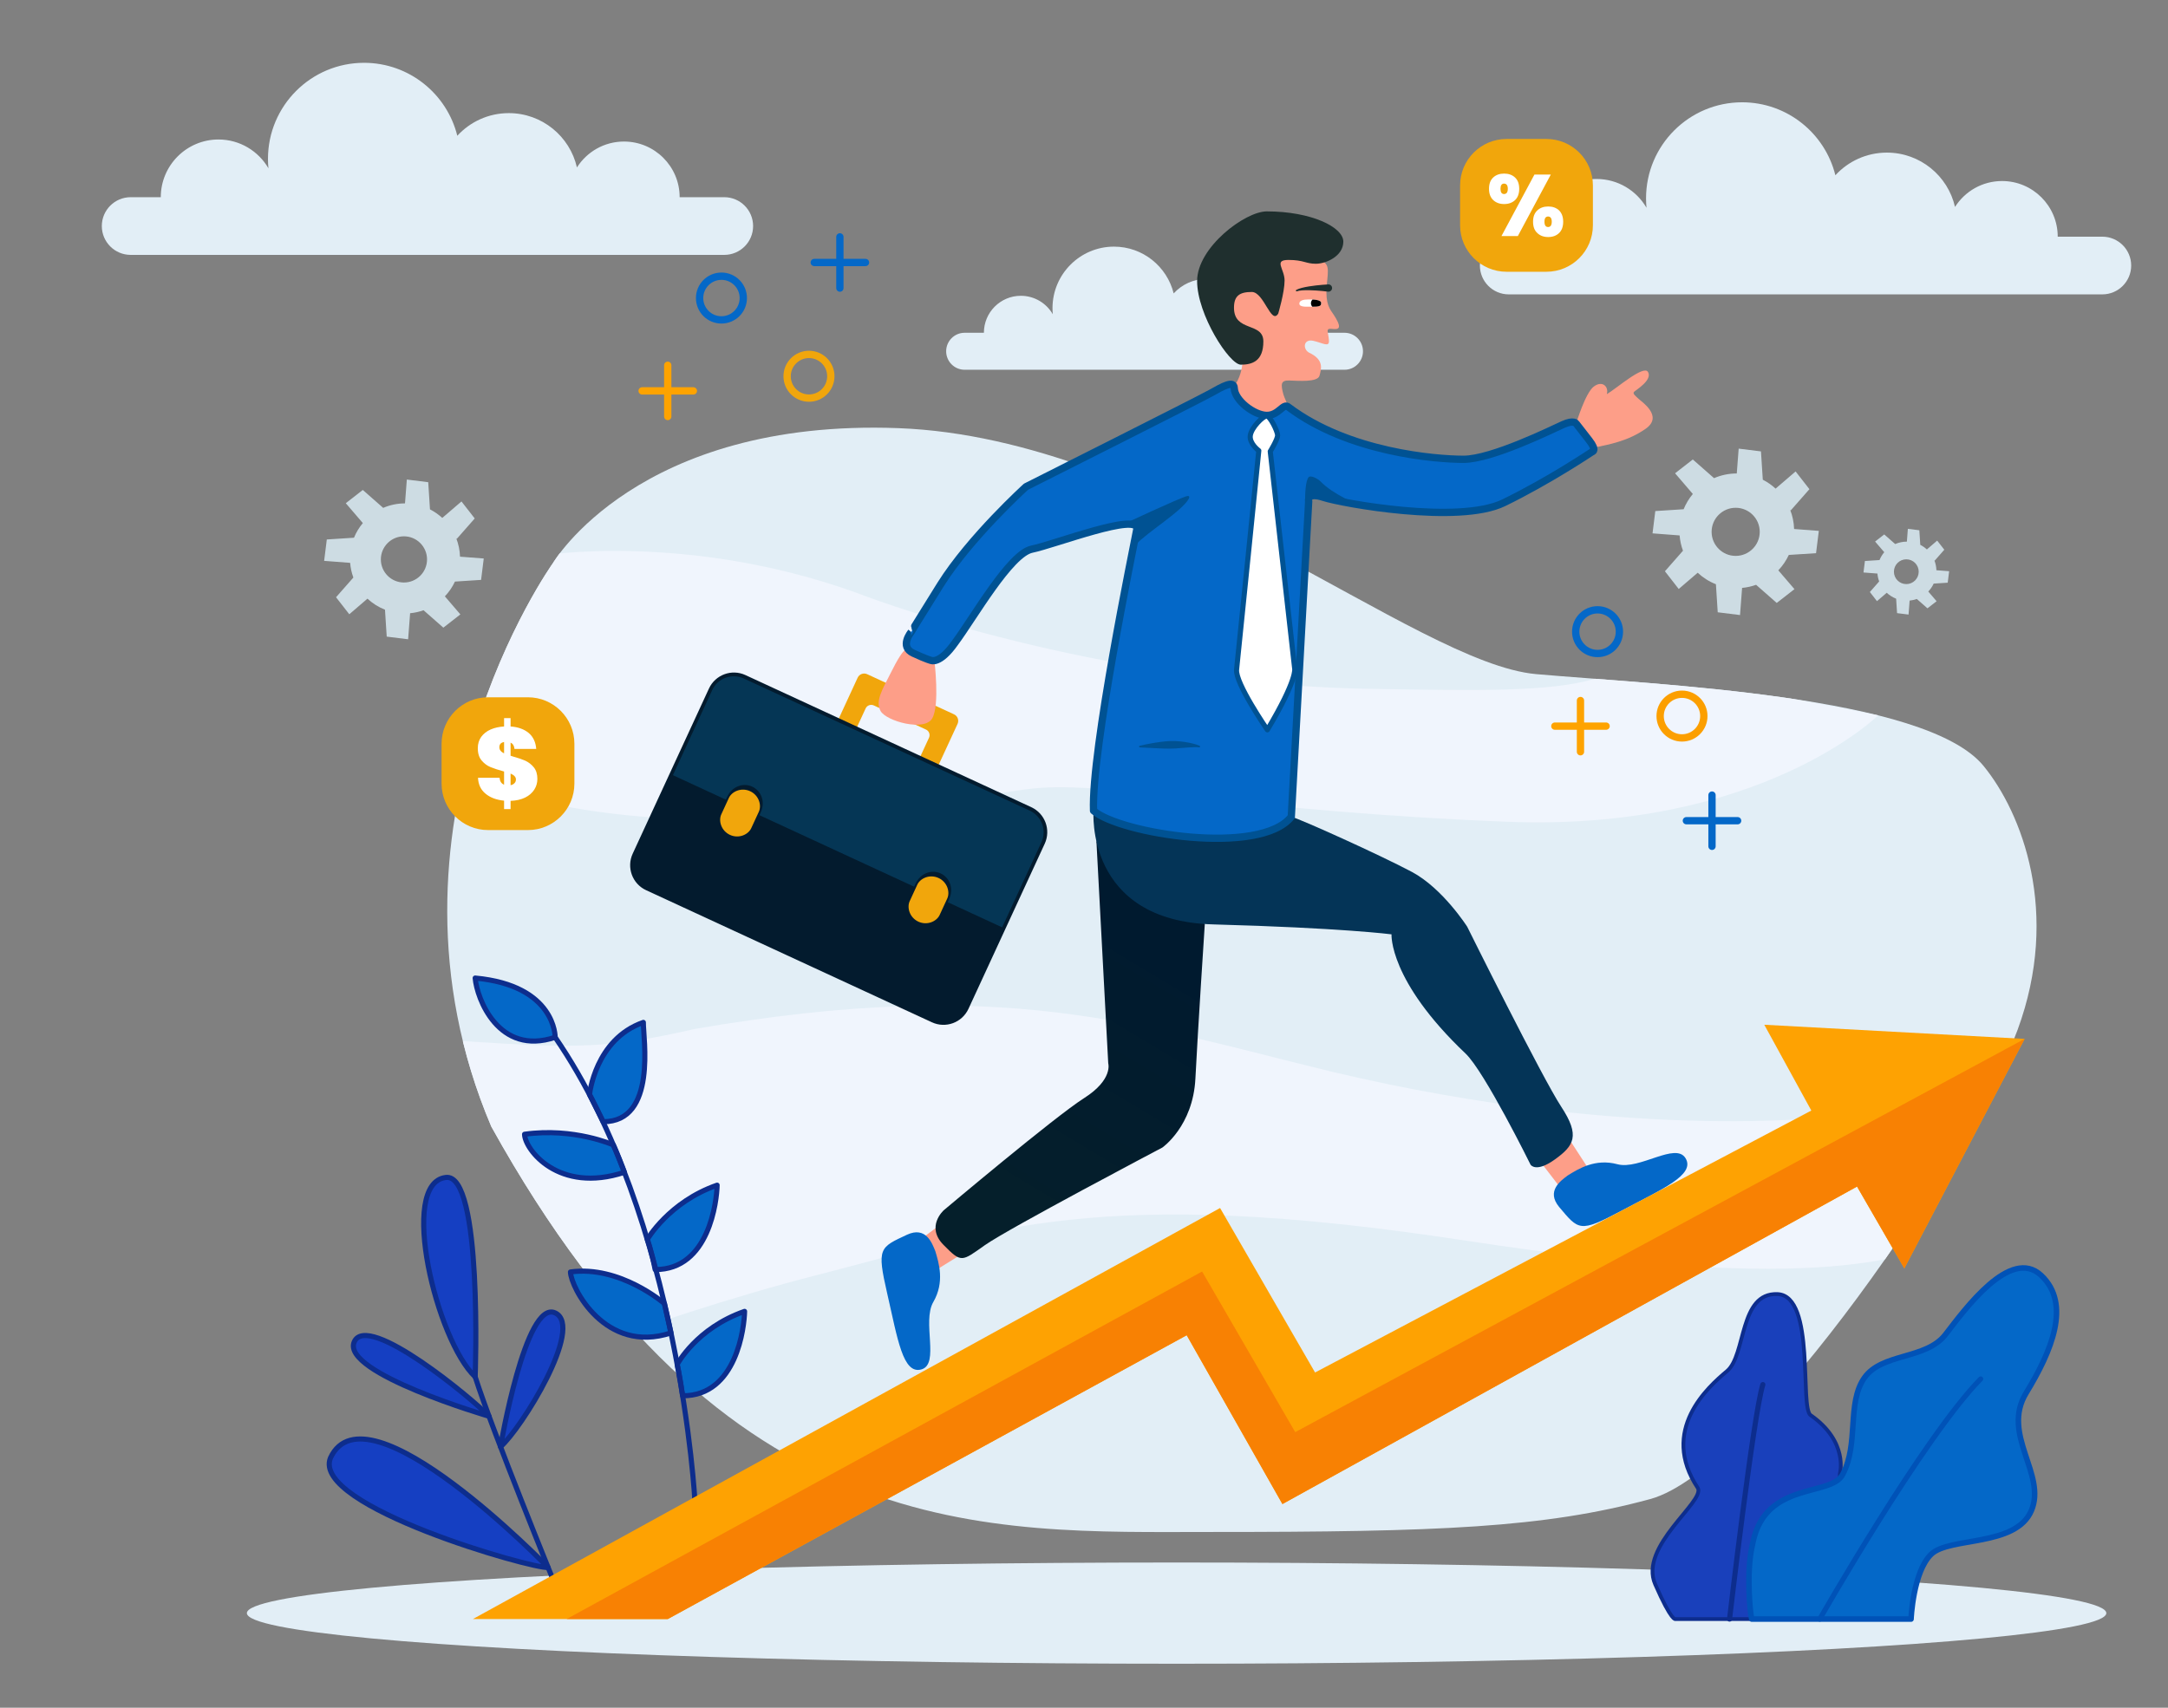 <?xml version="1.0" encoding="UTF-8" standalone="no"?>
<!DOCTYPE svg PUBLIC "-//W3C//DTD SVG 1.1//EN" "http://www.w3.org/Graphics/SVG/1.1/DTD/svg11.dtd">
<svg width="100%" height="100%" viewBox="0 0 297 234" version="1.1" xmlns="http://www.w3.org/2000/svg" xmlns:xlink="http://www.w3.org/1999/xlink" xml:space="preserve" xmlns:serif="http://www.serif.com/" style="fill-rule:evenodd;clip-rule:evenodd;stroke-linecap:round;stroke-linejoin:round;stroke-miterlimit:1.5;">
    <rect x="0" y="0" width="297" height="234" fill="#808080" stroke="none"/>
    <g id="Background">
        <g>
            <g transform="matrix(0.64,0,0,0.641,120.69,28.278)">
                <path d="M36.773,23.058C36.731,22.632 36.71,22.201 36.71,21.766C36.71,14.502 42.607,8.606 49.87,8.606C56.044,8.606 61.231,12.866 62.647,18.604C64.397,16.697 66.911,15.5 69.701,15.5C74.253,15.5 78.067,18.684 79.036,22.944C80.388,20.811 82.771,19.394 85.481,19.394C89.69,19.394 93.107,22.811 93.107,27.02L99.218,27.02C101.399,27.02 103.17,28.791 103.17,30.973C103.17,33.155 101.399,34.926 99.218,34.926L17.901,34.926C15.719,34.926 13.948,33.155 13.948,30.973C13.948,28.791 15.719,27.02 17.901,27.02L22.026,27.02C22.026,22.657 25.568,19.114 29.931,19.114C32.851,19.114 35.404,20.701 36.773,23.058Z" style="fill:rgb(226,238,246);"/>
            </g>
            <path d="M36.773,23.058C36.731,22.632 36.71,22.201 36.71,21.766C36.71,14.502 42.607,8.606 49.87,8.606C56.044,8.606 61.231,12.866 62.647,18.604C64.397,16.697 66.911,15.5 69.701,15.5C74.253,15.5 78.067,18.684 79.036,22.944C80.388,20.811 82.771,19.394 85.481,19.394C89.69,19.394 93.107,22.811 93.107,27.02L99.218,27.02C101.399,27.02 103.17,28.791 103.17,30.973C103.17,33.155 101.399,34.926 99.218,34.926L17.901,34.926C15.719,34.926 13.948,33.155 13.948,30.973C13.948,28.791 15.719,27.02 17.901,27.02L22.026,27.02C22.026,22.657 25.568,19.114 29.931,19.114C32.851,19.114 35.404,20.701 36.773,23.058Z" style="fill:rgb(226,238,246);"/>
            <g transform="matrix(1,0,0,1,188.786,5.411)">
                <path d="M36.773,23.058C36.731,22.632 36.71,22.201 36.71,21.766C36.71,14.502 42.607,8.606 49.87,8.606C56.044,8.606 61.231,12.866 62.647,18.604C64.397,16.697 66.911,15.5 69.701,15.5C74.253,15.5 78.067,18.684 79.036,22.944C80.388,20.811 82.771,19.394 85.481,19.394C89.69,19.394 93.107,22.811 93.107,27.02L99.218,27.02C101.399,27.02 103.17,28.791 103.17,30.973C103.17,33.155 101.399,34.926 99.218,34.926L17.901,34.926C15.719,34.926 13.948,33.155 13.948,30.973C13.948,28.791 15.719,27.02 17.901,27.02L22.026,27.02C22.026,22.657 25.568,19.114 29.931,19.114C32.851,19.114 35.404,20.701 36.773,23.058Z" style="fill:rgb(226,238,246);"/>
            </g>
        </g>
        <path d="M75.752,77.154C75.752,77.154 87.362,57.314 123.096,58.667C158.83,60.02 193.775,90.906 210.458,92.372C227.141,93.837 263.807,95.272 271.724,104.941C276.985,111.366 282.311,125.057 276.393,141.121C270.475,157.184 240.584,201.462 226.07,205.407C211.557,209.352 197.044,209.916 166.044,209.916C135.045,209.916 99.36,212.135 67.304,154.364C49.867,113.325 75.752,77.154 75.752,77.154Z" style="fill:rgb(226,238,246);"/>
        <clipPath id="_clip1">
            <path d="M75.752,77.154C75.752,77.154 87.362,57.314 123.096,58.667C158.83,60.02 193.775,90.906 210.458,92.372C227.141,93.837 263.807,95.272 271.724,104.941C276.985,111.366 282.311,125.057 276.393,141.121C270.475,157.184 240.584,201.462 226.07,205.407C211.557,209.352 197.044,209.916 166.044,209.916C135.045,209.916 99.36,212.135 67.304,154.364C49.867,113.325 75.752,77.154 75.752,77.154Z"/>
        </clipPath>
        <g clip-path="url(#_clip1)">
            <path d="M257.298,98.019C257.298,98.019 241.136,113.954 206.507,112.601C171.878,111.249 151.632,107.01 141.712,108.025C131.793,109.039 91.268,118.103 63.397,106.357C61.903,85.48 74.19,76.124 74.19,76.124C74.19,76.124 94.03,72.855 117.251,81.196C122.211,83.113 152.597,94.044 189.233,94.416C202.091,94.61 212.307,94.847 218.491,93.007C224.675,91.167 257.298,98.019 257.298,98.019Z" style="fill:rgb(240,245,253);"/>
            <path d="M252.641,152.825C252.641,152.825 224.63,156.865 182.498,146.861C155.564,140.32 137.72,133.659 95.155,140.994C83.612,143.639 79.269,143.704 63.405,142.65L63.146,191.253C63.146,191.253 88.036,180.803 112.084,174.671C136.132,168.539 150.409,162.286 200.701,169.982C250.992,177.677 260.764,171.905 269.06,169.621C277.357,167.336 282.029,149.18 282.029,149.18C282.029,149.18 274.61,151.06 252.641,152.825Z" style="fill:rgb(240,245,253);"/>
        </g>
        <ellipse cx="161.185" cy="221.035" rx="127.366" ry="6.935" style="fill:rgb(226,238,246);"/>
        <g>
            <g transform="matrix(0.895,0,0,0.895,25.064,7.682)">
                <path d="M234.356,64.621C235.423,64.16 236.599,63.904 237.834,63.904L238.125,60.101L241.537,60.524L241.817,64.859C242.532,65.225 243.191,65.685 243.776,66.223L246.839,63.595L248.953,66.308L246.085,69.571L245.998,69.452C246.362,70.371 246.575,71.365 246.608,72.405L250.392,72.694L249.968,76.107L245.799,76.376C245.393,77.249 244.848,78.044 244.192,78.733L246.663,81.613L243.95,83.726L240.791,80.95C240.111,81.193 239.394,81.355 238.649,81.424L238.331,85.581L234.918,85.157L234.641,80.862C233.592,80.451 232.641,79.845 231.833,79.087L231.844,79.106L228.949,81.59L226.835,78.877L229.6,75.731C229.326,74.993 229.149,74.207 229.084,73.39L224.939,73.073L225.363,69.66L229.698,69.381L229.698,69.382C230.048,68.521 230.531,67.728 231.121,67.029L231.105,67.041L228.39,63.876L231.103,61.762L234.356,64.621ZM237.665,69.157C239.699,69.157 241.349,70.808 241.349,72.841C241.349,74.874 239.699,76.525 237.665,76.525C235.632,76.525 233.982,74.874 233.982,72.841C233.982,70.808 235.632,69.157 237.665,69.157Z" style="fill:rgb(205,220,227);"/>
            </g>
            <g transform="matrix(0.859,0,0,0.859,-148.817,14.082)">
                <path d="M234.356,64.621C235.423,64.16 236.599,63.904 237.834,63.904L238.125,60.101L241.537,60.524L241.817,64.859C242.532,65.225 243.191,65.685 243.776,66.223L246.839,63.595L248.953,66.308L246.085,69.571L245.998,69.452C246.362,70.371 246.575,71.365 246.608,72.405L250.392,72.694L249.968,76.107L245.799,76.376C245.393,77.249 244.848,78.044 244.192,78.733L246.663,81.613L243.95,83.726L240.791,80.95C240.111,81.193 239.394,81.355 238.649,81.424L238.331,85.581L234.918,85.157L234.641,80.862C233.592,80.451 232.641,79.845 231.833,79.087L231.844,79.106L228.949,81.59L226.835,78.877L229.6,75.731C229.326,74.993 229.149,74.207 229.084,73.39L224.939,73.073L225.363,69.66L229.698,69.381L229.698,69.382C230.048,68.521 230.531,67.728 231.121,67.029L231.105,67.041L228.39,63.876L231.103,61.762L234.356,64.621ZM237.665,69.157C239.699,69.157 241.349,70.808 241.349,72.841C241.349,74.874 239.699,76.525 237.665,76.525C235.632,76.525 233.982,74.874 233.982,72.841C233.982,70.808 235.632,69.157 237.665,69.157Z" style="fill:rgb(205,220,227);"/>
            </g>
            <g transform="matrix(0.461,0,0,0.461,151.587,44.757)">
                <path d="M234.356,64.621C235.423,64.16 236.599,63.904 237.834,63.904L238.125,60.101L241.537,60.524L241.817,64.859C242.532,65.225 243.191,65.685 243.776,66.223L246.839,63.595L248.953,66.308L246.085,69.571L245.998,69.452C246.362,70.371 246.575,71.365 246.608,72.405L250.392,72.694L249.968,76.107L245.799,76.376C245.393,77.249 244.848,78.044 244.192,78.733L246.663,81.613L243.95,83.726L240.791,80.95C240.111,81.193 239.394,81.355 238.649,81.424L238.331,85.581L234.918,85.157L234.641,80.862C233.592,80.451 232.641,79.845 231.833,79.087L231.844,79.106L228.949,81.59L226.835,78.877L229.6,75.731C229.326,74.993 229.149,74.207 229.084,73.39L224.939,73.073L225.363,69.66L229.698,69.381L229.698,69.382C230.048,68.521 230.531,67.728 231.121,67.029L231.105,67.041L228.39,63.876L231.103,61.762L234.356,64.621ZM237.665,69.157C239.699,69.157 241.349,70.808 241.349,72.841C241.349,74.874 239.699,76.525 237.665,76.525C235.632,76.525 233.982,74.874 233.982,72.841C233.982,70.808 235.632,69.157 237.665,69.157Z" style="fill:rgb(205,220,227);"/>
            </g>
        </g>
        <g>
            <g id="_1111" serif:id="1111" transform="matrix(0.967,0,0,0.967,-132.876,77.74)">
                <path d="M218.784,24.997C218.784,21.362 215.833,18.411 212.199,18.411L206.554,18.411C202.919,18.411 199.968,21.362 199.968,24.997L199.968,30.642C199.968,34.277 202.919,37.228 206.554,37.228L212.199,37.228C215.833,37.228 218.784,34.277 218.784,30.642L218.784,24.997Z" style="fill:rgb(241,166,12);"/>
            </g>
            <g transform="matrix(14.118,0,0,14.118,64.933,109.639)">
                <path d="M0.615,-0.206C0.615,-0.168 0.605,-0.133 0.585,-0.102C0.564,-0.07 0.535,-0.044 0.496,-0.025C0.457,-0.006 0.41,0.005 0.355,0.007L0.355,0.087L0.292,0.087L0.292,0.005C0.219,-0.002 0.159,-0.024 0.113,-0.062C0.066,-0.1 0.042,-0.152 0.039,-0.217L0.248,-0.217C0.251,-0.183 0.265,-0.161 0.292,-0.15L0.292,-0.278C0.236,-0.293 0.192,-0.308 0.16,-0.321C0.128,-0.334 0.1,-0.355 0.075,-0.384C0.05,-0.413 0.037,-0.453 0.037,-0.504C0.037,-0.546 0.048,-0.583 0.07,-0.614C0.093,-0.645 0.123,-0.669 0.162,-0.686C0.201,-0.703 0.244,-0.712 0.292,-0.715L0.292,-0.796L0.355,-0.796L0.355,-0.715C0.429,-0.71 0.488,-0.688 0.532,-0.651C0.575,-0.614 0.599,-0.562 0.604,-0.497L0.393,-0.497C0.39,-0.528 0.378,-0.548 0.355,-0.558L0.355,-0.431L0.38,-0.423C0.428,-0.41 0.468,-0.396 0.5,-0.382C0.531,-0.367 0.558,-0.346 0.581,-0.318C0.604,-0.289 0.615,-0.252 0.615,-0.206ZM0.246,-0.513C0.246,-0.489 0.261,-0.469 0.292,-0.454L0.292,-0.564C0.261,-0.559 0.246,-0.542 0.246,-0.513ZM0.355,-0.145C0.371,-0.148 0.384,-0.155 0.393,-0.165C0.402,-0.174 0.407,-0.186 0.407,-0.201C0.407,-0.224 0.39,-0.243 0.355,-0.258L0.355,-0.145Z" style="fill:white;fill-rule:nonzero;"/>
            </g>
        </g>
        <g>
            <g transform="matrix(0.967,0,0,0.967,6.652,1.238)">
                <path d="M218.784,24.997C218.784,21.362 215.833,18.411 212.199,18.411L206.554,18.411C202.919,18.411 199.968,21.362 199.968,24.997L199.968,30.642C199.968,34.277 202.919,37.228 206.554,37.228L212.199,37.228C215.833,37.228 218.784,34.277 218.784,30.642L218.784,24.997Z" style="fill:rgb(241,166,12);"/>
            </g>
            <g transform="matrix(11.926,0,0,11.926,203.673,32.348)">
                <path d="M0.026,-0.543C0.026,-0.6 0.042,-0.643 0.074,-0.673C0.106,-0.703 0.148,-0.718 0.2,-0.718C0.251,-0.718 0.293,-0.703 0.325,-0.673C0.357,-0.643 0.373,-0.6 0.373,-0.543C0.373,-0.487 0.357,-0.444 0.325,-0.413C0.293,-0.383 0.251,-0.368 0.2,-0.368C0.149,-0.368 0.107,-0.383 0.075,-0.413C0.042,-0.444 0.026,-0.487 0.026,-0.543ZM0.736,-0.707L0.357,-0L0.169,-0L0.548,-0.707L0.736,-0.707ZM0.199,-0.603C0.172,-0.603 0.158,-0.583 0.158,-0.543C0.158,-0.503 0.172,-0.483 0.199,-0.483C0.212,-0.483 0.223,-0.488 0.231,-0.498C0.238,-0.508 0.242,-0.523 0.242,-0.543C0.242,-0.563 0.238,-0.578 0.231,-0.588C0.223,-0.598 0.212,-0.603 0.199,-0.603ZM0.532,-0.165C0.532,-0.221 0.548,-0.264 0.581,-0.295C0.613,-0.325 0.655,-0.34 0.706,-0.34C0.757,-0.34 0.799,-0.325 0.831,-0.295C0.862,-0.264 0.878,-0.221 0.878,-0.165C0.878,-0.108 0.862,-0.065 0.831,-0.035C0.799,-0.004 0.757,0.011 0.706,0.011C0.655,0.011 0.613,-0.004 0.581,-0.035C0.548,-0.065 0.532,-0.108 0.532,-0.165ZM0.705,-0.225C0.677,-0.225 0.663,-0.205 0.663,-0.165C0.663,-0.124 0.677,-0.104 0.705,-0.104C0.718,-0.104 0.728,-0.109 0.736,-0.119C0.743,-0.13 0.747,-0.145 0.747,-0.165C0.747,-0.184 0.743,-0.199 0.736,-0.21C0.728,-0.22 0.718,-0.225 0.705,-0.225Z" style="fill:white;fill-rule:nonzero;"/>
            </g>
        </g>
    </g>
    <g id="Leaves">
        <g>
            <path d="M252.051,201.906C252.051,201.906 253.263,197.559 248.06,193.924C246.492,192.998 248.773,177.533 243.499,177.319C238.226,177.105 239.223,185.677 236.586,187.876C233.949,190.076 227.322,195.991 232.595,203.902C233.593,205.755 224.471,211.883 226.752,217.086C229.032,222.288 229.531,221.85 229.531,221.85L251.624,221.85L252.051,201.906Z" style="fill:rgb(25,64,187);stroke:rgb(13,45,141);stroke-width:0.52px;"/>
            <path d="M236.936,221.85C236.936,221.85 240.186,193.94 241.497,189.721" style="fill:none;stroke:rgb(13,45,141);stroke-width:0.7px;"/>
        </g>
        <g>
            <path d="M261.8,221.85C261.8,221.85 262.067,215.37 264.561,212.965C267.056,210.559 276.142,211.985 278.28,206.996C280.418,202.007 274.093,196.573 277.567,190.872C281.042,185.171 283.803,178.667 279.616,174.748C275.429,170.828 269.194,179.38 266.521,182.854C263.849,186.329 257.791,185.349 255.386,188.823C252.98,192.297 254.673,197.821 252.446,202.007C250.931,205.125 241.934,202.898 240.152,211.272C240.108,211.482 240.07,211.688 240.024,211.888C239.239,215.341 239.714,220.872 239.974,221.85L261.8,221.85Z" style="fill:rgb(4,104,200);stroke:rgb(0,82,183);stroke-width:0.76px;"/>
            <path d="M249.291,221.85C249.291,221.85 263.56,196.848 271.339,188.944" style="fill:none;stroke:rgb(0,82,183);stroke-width:0.7px;"/>
        </g>
        <g>
            <path d="M92.772,186.95C92.772,186.95 95.398,181.987 102.003,179.689C101.966,181.769 100.937,191.288 93.515,191.253C93.145,188.628 92.772,186.95 92.772,186.95" style="fill:rgb(4,104,200);stroke:rgb(13,45,141);stroke-width:0.7px;"/>
            <path d="M88.673,169.83C88.673,169.83 91.635,164.694 98.24,162.395C98.203,164.475 97.174,173.994 89.752,173.96C89.242,171.335 88.673,169.83 88.673,169.83Z" style="fill:rgb(4,104,200);stroke:rgb(13,45,141);stroke-width:0.7px;"/>
            <g transform="matrix(-1,0,0,1,179.834,8.801)">
                <path d="M88.813,169.815C88.813,169.815 94.908,164.543 101.684,165.489C101.648,167.569 96.941,176.82 87.914,173.837C88.542,170.979 88.813,169.815 88.813,169.815Z" style="fill:rgb(4,104,200);stroke:rgb(13,45,141);stroke-width:0.7px;"/>
            </g>
            <g transform="matrix(-1,0,0,1,173.544,-10.07)">
                <path d="M89.52,166.953C89.52,166.953 94.908,164.543 101.684,165.489C101.648,167.569 97.029,173.681 88.002,170.699C89.039,167.957 89.52,166.953 89.52,166.953Z" style="fill:rgb(4,104,200);stroke:rgb(13,45,141);stroke-width:0.7px;"/>
            </g>
            <path d="M76.053,142.134C76.053,142.134 76.152,135.037 65.096,134.015C65.315,136.789 68.292,144.743 76.053,142.134Z" style="fill:rgb(4,104,200);stroke:rgb(13,45,141);stroke-width:0.7px;"/>
            <g transform="matrix(1,0,0,1,-7.127,-20.261)">
                <path d="M87.885,170.241C87.885,170.241 88.658,162.651 95.262,160.352C95.226,162.432 97.174,173.994 89.752,173.96C88.453,171.335 87.885,170.241 87.885,170.241Z" style="fill:rgb(4,104,200);stroke:rgb(13,45,141);stroke-width:0.7px;"/>
            </g>
            <path d="M95.206,205.786C95.206,205.786 93.202,167.078 76.053,142.134" style="fill:none;stroke:rgb(13,45,141);stroke-width:0.7px;"/>
        </g>
        <g>
            <path d="M66.992,194.06C66.992,194.06 46.756,188.146 48.519,183.889C50.283,179.632 64.97,191.885 66.992,194.06Z" style="fill:rgb(21,63,194);stroke:rgb(13,45,141);stroke-width:0.7px;"/>
            <path d="M75.085,214.774C75.085,214.774 50.195,189.099 45.269,199.772C42.578,206.385 73.11,215.045 75.085,214.774Z" style="fill:rgb(21,63,194);stroke:rgb(13,45,141);stroke-width:0.7px;"/>
            <path d="M68.564,198.24C68.564,198.24 72.001,178.013 76.053,179.899C80.106,181.784 71.394,195.812 68.564,198.24Z" style="fill:rgb(21,63,194);stroke:rgb(13,45,141);stroke-width:0.7px;"/>
            <path d="M76.053,217.164C76.053,217.164 67.518,196.23 65.096,188.657" style="fill:rgb(13,43,124);stroke:rgb(13,45,141);stroke-width:0.7px;"/>
            <path d="M65.096,188.657C59.815,183.692 54.563,162.168 61.051,161.342C66.144,160.582 65.096,188.657 65.096,188.657Z" style="fill:rgb(21,63,194);stroke:rgb(13,45,141);stroke-width:0.7px;"/>
        </g>
    </g>
    <g id="Human">
        <g>
            <path d="M211.228,159.455L213.448,162.344L217.511,159.999L215.074,156.255C215.074,156.255 211.09,158.387 211.228,159.455Z" style="fill:rgb(253,158,136);"/>
            <g transform="matrix(-0.013,1,-1,-0.013,291.189,-41.488)">
                <path d="M211.306,159.537L213.448,162.344L217.511,159.999L215.006,156.079C215.006,156.079 211.168,158.468 211.306,159.537Z" style="fill:rgb(253,158,136);"/>
            </g>
            <path d="M214.764,161.068C213.788,161.799 211.797,163.207 213.585,165.377C216.261,168.552 216.379,168.952 222.058,165.94C227.737,162.928 232.272,160.978 230.912,158.71C229.551,156.442 224.607,160.343 221.568,159.526C218.529,158.71 216.229,160.161 214.764,161.068Z" style="fill:rgb(4,104,200);"/>
            <g transform="matrix(-0.259,0.966,-0.966,-0.259,339.346,5.686)">
                <path d="M214.764,161.068C213.788,161.799 211.797,163.207 213.585,165.377C216.261,168.552 216.379,168.952 222.058,165.94C227.737,162.928 232.272,160.978 230.912,158.71C229.551,156.442 224.607,160.343 221.568,159.526C218.529,158.71 216.229,160.161 214.764,161.068Z" style="fill:rgb(4,104,200);"/>
            </g>
            <g>
                <path d="M150.203,115.299L151.819,145.686C151.819,145.686 152.529,147.918 148.5,150.476C144.471,153.034 129.286,165.834 129.286,165.834C129.286,165.834 126.777,168.068 129.251,170.576C131.724,173.084 131.724,172.875 134.929,170.611C138.134,168.347 159.237,157.238 159.237,157.238C159.237,157.238 163.434,154.321 163.761,147.79C164.087,141.258 165.049,126.612 165.049,126.612C165.049,126.612 155.151,114.105 150.203,115.299Z" style="fill:url(#_Linear2);"/>
                <path d="M149.807,111.085C149.807,111.085 148.582,126.189 166.203,126.665C183.825,127.142 190.628,128.026 190.628,128.026C190.628,128.026 190.22,134.354 200.766,144.355C203.38,146.834 209.678,159.595 209.678,159.595C209.678,159.595 210.399,160.748 213.011,158.867C215.624,156.986 216.495,155.628 213.882,151.656C211.27,147.685 200.998,126.984 200.998,126.984C200.998,126.984 197.66,121.732 193.41,119.468C189.161,117.203 178.223,112.257 176.899,111.909C175.575,111.56 171.534,108.837 166.379,108.944C161.223,109.052 159.236,111.085 149.807,111.085Z" style="fill:rgb(4,52,87);"/>
            </g>
        </g>
        <g>
            <path d="M170.174,50.048C170.174,50.048 169.96,52.008 168.915,53.018C167.925,53.976 178.044,63.21 176.374,55.538C176.281,55.113 175.985,54.586 175.818,54.054C175.423,52.604 175.469,52.103 176.619,52.138C177.768,52.172 180.52,52.416 180.764,51.476C181.008,50.535 181.426,49.281 179.301,48.306C178.43,47.783 178.57,46.39 179.928,46.703C181.287,47.017 182.123,47.644 182.053,46.634C181.983,45.624 181.67,45.171 182.088,45.066C182.506,44.962 183.899,45.519 183.272,44.126C182.645,42.732 181.914,42.523 181.74,40.747C181.565,38.97 182.192,37.159 181.74,36.323C181.287,35.487 178.221,33.327 175.678,33.884C173.135,34.442 167.875,34.267 167.98,39.005C168.084,43.742 167.562,44.056 168.642,45.658C169.722,47.261 170.418,48.689 170.174,50.048Z" style="fill:rgb(253,158,136);"/>
            <path d="M178.002,41.558C178.029,41.203 178.505,41.032 179.229,41.032C179.954,41.032 181.01,41.055 181.005,41.558C181.004,41.769 180.941,42.031 180.012,42.02C179.083,42.008 177.955,42.16 178.002,41.558Z" style="fill:white;"/>
            <clipPath id="_clip3">
                <path d="M178.002,41.558C178.029,41.203 178.505,41.032 179.229,41.032C179.954,41.032 181.01,41.055 181.005,41.558C181.004,41.769 180.941,42.031 180.012,42.02C179.083,42.008 177.955,42.16 178.002,41.558Z"/>
            </clipPath>
            <g clip-path="url(#_clip3)">
                <g transform="matrix(2.059,0,0,2.059,-190.822,-44.417)">
                    <circle cx="180.238" cy="41.752" r="0.339"/>
                </g>
            </g>
            <path d="M175.109,42.968C175.109,42.968 175.979,40.042 175.979,38.44C175.979,36.837 174.426,35.618 176.516,35.618C178.606,35.618 178.871,36.141 180.264,36.141C181.657,36.141 184.026,35.096 184.026,33.11C184.026,31.124 179.637,28.965 173.541,28.965C170.545,28.965 163.996,33.911 163.996,38.509C163.996,43.108 168.42,49.97 169.988,49.97C171.555,49.97 173.071,49.482 173.071,46.783C173.071,44.083 169.047,45.546 169.047,42.167C169.047,40.53 169.814,40.007 171.486,40.007C173.158,40.007 174.133,44.571 175.109,42.968Z" style="fill:rgb(31,47,46);"/>
            <path d="M182.006,38.968C182.006,38.968 180.608,39.034 179.331,39.242C178.62,39.357 177.956,39.511 177.583,39.721C177.53,39.745 177.506,39.808 177.53,39.861C177.554,39.914 177.617,39.937 177.67,39.913C178.05,39.781 178.691,39.755 179.369,39.767C180.622,39.789 181.967,39.967 181.967,39.967C182.243,39.978 182.475,39.763 182.486,39.487C182.497,39.211 182.282,38.979 182.006,38.968Z" style="fill:rgb(31,47,46);"/>
        </g>
        <g>
            <path d="M116.642,101.279L115.035,100.537C114.54,100.308 114.324,99.72 114.552,99.225L117.49,92.864C117.718,92.369 118.306,92.152 118.801,92.381L130.696,97.879C131.191,98.108 131.407,98.695 131.178,99.191L128.241,105.552C128.012,106.047 127.424,106.263 126.929,106.034L125.325,105.293L127.266,101.089C127.462,100.665 127.276,100.16 126.852,99.964L119.708,96.662C119.283,96.466 118.779,96.651 118.583,97.076L116.642,101.279Z" style="fill:rgb(241,166,12);"/>
            <g transform="matrix(3.736,1.727,-1.809,3.918,-151.814,-501.36)">
                <path d="M127.835,101.096C127.835,100.647 127.452,100.282 126.981,100.282L116.497,100.282C116.025,100.282 115.643,100.647 115.643,101.096L115.643,106.87C115.643,107.32 116.025,107.685 116.497,107.685L126.981,107.685C127.452,107.685 127.835,107.32 127.835,106.87L127.835,101.096Z" style="fill:rgb(5,54,85);"/>
                <clipPath id="_clip4">
                    <path d="M127.835,101.096C127.835,100.647 127.452,100.282 126.981,100.282L116.497,100.282C116.025,100.282 115.643,100.647 115.643,101.096L115.643,106.87C115.643,107.32 116.025,107.685 116.497,107.685L126.981,107.685C127.452,107.685 127.835,107.32 127.835,106.87L127.835,101.096Z"/>
                </clipPath>
                <g clip-path="url(#_clip4)">
                    <g transform="matrix(1.094,5.55112e-17,5.55112e-17,0.623,-11.512,41.598)">
                        <rect x="115.643" y="100.282" width="12.192" height="7.402" style="fill:rgb(3,27,46);"/>
                    </g>
                </g>
                <path d="M127.835,101.096C127.835,100.647 127.452,100.282 126.981,100.282L116.497,100.282C116.025,100.282 115.643,100.647 115.643,101.096L115.643,106.87C115.643,107.32 116.025,107.685 116.497,107.685L126.981,107.685C127.452,107.685 127.835,107.32 127.835,106.87L127.835,101.096Z" style="fill:none;stroke:rgb(3,27,46);stroke-width:0.12px;"/>
            </g>
            <g transform="matrix(0.357,0.165,-0.412,0.893,126.574,10.353)">
                <path d="M127.835,102.722C127.835,101.375 125.103,100.282 121.739,100.282C118.374,100.282 115.643,101.375 115.643,102.722L115.643,105.245C115.643,106.591 118.374,107.685 121.739,107.685C125.103,107.685 127.835,106.591 127.835,105.245L127.835,102.722Z" style="fill:rgb(241,166,12);stroke:rgb(3,27,46);stroke-width:0.7px;"/>
            </g>
            <g transform="matrix(0.357,0.165,-0.412,0.893,100.763,-1.537)">
                <path d="M127.835,102.722C127.835,101.375 125.103,100.282 121.739,100.282C118.374,100.282 115.643,101.375 115.643,102.722L115.643,105.245C115.643,106.591 118.374,107.685 121.739,107.685C125.103,107.685 127.835,106.591 127.835,105.245L127.835,102.722Z" style="fill:rgb(241,166,12);stroke:rgb(3,27,46);stroke-width:0.7px;"/>
            </g>
        </g>
        <g>
            <path d="M215.922,58.036C215.922,58.036 217.173,53.832 218.345,52.961C219.517,52.09 220.408,52.977 220.127,54.006C221.52,53.179 225.168,49.96 225.762,50.965C226.416,52.071 224.099,53.445 223.854,53.691C223.608,53.936 224.09,54.287 224.491,54.666C224.893,55.045 227.902,57.029 225.45,58.746C222.998,60.463 220.413,60.91 218.306,61.344C216.198,61.778 215.922,58.036 215.922,58.036Z" style="fill:rgb(253,158,136);"/>
            <path d="M128.004,90.518C128.004,90.518 128.765,96.581 127.711,98.433C126.656,100.284 121.43,98.813 120.644,97.443C119.858,96.074 120.923,94.409 121.938,92.375C122.952,90.341 123.676,89.121 124.303,88.805C124.931,88.489 128.004,90.518 128.004,90.518Z" style="fill:rgb(253,158,136);"/>
            <g>
                <path d="M176.899,111.909L179.279,68.692C179.279,68.692 178.91,67.362 181.342,68.16C183.773,68.958 199.82,71.888 205.989,68.895C212.157,65.901 218.099,61.91 218.099,61.91C218.099,61.91 218.861,61.81 217.7,60.322C216.539,58.834 215.922,58.036 215.922,58.036C215.922,58.036 215.632,57.492 214.108,58.181C212.584,58.871 204.347,62.935 200.501,62.935C196.654,62.935 184.752,61.991 176.516,55.786C175.79,55.133 175.205,56.965 173.496,56.92C171.787,56.876 169.141,54.869 169.081,53.175C169.037,52.075 167.521,52.937 165.856,53.873C164.192,54.81 140.557,66.69 140.557,66.69C140.557,66.69 132.883,73.649 128.834,80.123C124.786,86.596 124.828,86.596 124.828,86.596C124.828,86.596 123.16,88.599 125.105,89.499C127.05,90.399 127.543,90.486 127.543,90.486C127.543,90.486 128.716,91.076 130.824,88.077C133.378,84.651 138.342,75.856 141.361,75.246C144.38,74.636 156.195,70.079 155.73,72.546C155.266,75.014 149.494,102.856 149.807,111.085C153.379,114.211 172.637,117.331 176.899,111.909Z" style="fill:rgb(4,104,200);"/>
                <clipPath id="_clip5">
                    <path d="M176.899,111.909L179.279,68.692C179.279,68.692 178.91,67.362 181.342,68.16C183.773,68.958 199.82,71.888 205.989,68.895C212.157,65.901 218.099,61.91 218.099,61.91C218.099,61.91 218.861,61.81 217.7,60.322C216.539,58.834 215.922,58.036 215.922,58.036C215.922,58.036 215.632,57.492 214.108,58.181C212.584,58.871 204.347,62.935 200.501,62.935C196.654,62.935 184.752,61.991 176.516,55.786C175.79,55.133 175.205,56.965 173.496,56.92C171.787,56.876 169.141,54.869 169.081,53.175C169.037,52.075 167.521,52.937 165.856,53.873C164.192,54.81 140.557,66.69 140.557,66.69C140.557,66.69 132.883,73.649 128.834,80.123C124.786,86.596 124.828,86.596 124.828,86.596C124.828,86.596 123.16,88.599 125.105,89.499C127.05,90.399 127.543,90.486 127.543,90.486C127.543,90.486 128.716,91.076 130.824,88.077C133.378,84.651 138.342,75.856 141.361,75.246C144.38,74.636 156.195,70.079 155.73,72.546C155.266,75.014 149.494,102.856 149.807,111.085C153.379,114.211 172.637,117.331 176.899,111.909Z"/>
                </clipPath>
                <g clip-path="url(#_clip5)">
                    <path d="M186.148,69.168C186.148,69.168 182.635,67.781 180.903,65.969C180.546,65.596 179.551,65.076 179.278,65.38C178.853,65.853 178.764,67.645 178.796,69.088" style="fill:rgb(0,82,147);"/>
                    <path d="M153.815,71.871C153.815,71.871 161.631,68.203 162.589,67.985C162.987,67.878 163.163,68.109 162.353,69.01C160.591,70.968 155.884,73.806 155.215,75.149C154.229,77.129 155.218,75.144 155.218,75.144C155.218,75.144 155.588,71.218 153.815,71.871Z" style="fill:rgb(0,82,147);"/>
                </g>
                <path d="M176.899,111.909L179.279,68.692C179.279,68.692 178.91,67.362 181.342,68.16C183.773,68.958 199.82,71.888 205.989,68.895C212.157,65.901 218.099,61.91 218.099,61.91C218.099,61.91 218.861,61.81 217.7,60.322C216.539,58.834 215.922,58.036 215.922,58.036C215.922,58.036 215.632,57.492 214.108,58.181C212.584,58.871 204.347,62.935 200.501,62.935C196.654,62.935 184.752,61.991 176.516,55.786C175.79,55.133 175.205,56.965 173.496,56.92C171.787,56.876 169.141,54.869 169.081,53.175C169.037,52.075 167.521,52.937 165.856,53.873C164.192,54.81 140.557,66.69 140.557,66.69C140.557,66.69 132.883,73.649 128.834,80.123C124.786,86.596 124.828,86.596 124.828,86.596C124.828,86.596 123.16,88.599 125.105,89.499C127.05,90.399 127.543,90.486 127.543,90.486C127.543,90.486 128.716,91.076 130.824,88.077C133.378,84.651 138.342,75.856 141.361,75.246C144.38,74.636 156.195,70.079 155.73,72.546C155.266,75.014 149.494,102.856 149.807,111.085C153.379,114.211 172.637,117.331 176.899,111.909Z" style="fill:none;stroke:rgb(0,82,147);stroke-width:1px;"/>
                <path d="M156.171,102.412C156.171,102.412 157.226,102.467 158.622,102.536C158.884,102.549 159.154,102.56 159.434,102.568C159.7,102.575 159.97,102.583 160.243,102.581C160.512,102.578 160.781,102.569 161.048,102.554C161.322,102.539 161.589,102.513 161.852,102.493C162.19,102.466 162.51,102.439 162.817,102.42C163.393,102.383 163.883,102.36 164.257,102.408C164.32,102.425 164.384,102.389 164.402,102.327C164.419,102.264 164.382,102.2 164.32,102.182C163.858,101.981 163.175,101.801 162.364,101.677C161.944,101.613 161.5,101.564 161.042,101.542C160.779,101.53 160.513,101.53 160.25,101.541C159.847,101.559 159.45,101.604 159.069,101.649C158.76,101.687 158.467,101.73 158.188,101.777C156.995,101.977 156.15,102.179 156.15,102.179C156.086,102.184 156.038,102.241 156.044,102.306C156.05,102.37 156.107,102.418 156.171,102.412Z" style="fill:rgb(0,82,147);"/>
            </g>
            <path d="M173.62,100.004C173.62,100.004 169.193,93.586 169.402,91.751C169.611,89.916 172.446,61.747 172.446,61.747C172.446,61.747 171.126,60.783 171.28,59.677C171.435,58.571 173.016,57.026 173.504,57.002C173.991,56.978 175.025,59.095 175.025,59.653C175.025,60.212 174.015,61.853 174.015,61.853L177.364,91.63C177.364,91.63 177.757,93.083 173.62,100.004Z" style="fill:white;stroke:rgb(0,82,147);stroke-width:0.7px;"/>
        </g>
    </g>
    <g id="Particles-" serif:id="Particles ">
        <g transform="matrix(0.722,0,0,0.722,60.892,24.081)">
            <circle cx="218.784" cy="86.525" r="4.146" style="fill:none;stroke:rgb(4,104,200);stroke-width:1.39px;"/>
        </g>
        <g transform="matrix(0.722,0,0,0.722,-59.129,-21.631)">
            <circle cx="218.784" cy="86.525" r="4.146" style="fill:none;stroke:rgb(4,104,200);stroke-width:1.39px;"/>
        </g>
        <g transform="matrix(0.722,0,0,0.722,72.458,35.648)">
            <circle cx="218.784" cy="86.525" r="4.146" style="fill:none;stroke:rgb(252,159,0);stroke-width:1.39px;"/>
        </g>
        <g transform="matrix(0.722,0,0,0.722,-47.138,-10.915)">
            <circle cx="218.784" cy="86.525" r="4.146" style="fill:none;stroke:rgb(241,166,12);stroke-width:1.39px;"/>
        </g>
        <g>
            <path d="M216.513,95.987L216.513,103.008" style="fill:none;stroke:rgb(254,163,0);stroke-width:1px;"/>
            <g transform="matrix(6.12323e-17,1,-1,6.12323e-17,316.01,-117.015)">
                <path d="M216.513,95.987L216.513,103.008" style="fill:none;stroke:rgb(254,163,0);stroke-width:1px;"/>
            </g>
        </g>
        <g transform="matrix(1,0,0,1,-125.037,-45.938)">
            <path d="M216.513,95.987L216.513,103.008" style="fill:none;stroke:rgb(254,163,0);stroke-width:1px;"/>
            <g transform="matrix(6.12323e-17,1,-1,6.12323e-17,316.01,-117.015)">
                <path d="M216.513,95.987L216.513,103.008" style="fill:none;stroke:rgb(254,163,0);stroke-width:1px;"/>
            </g>
        </g>
        <g transform="matrix(1,0,0,1,-101.455,-63.53)">
            <path d="M216.513,95.987L216.513,103.008" style="fill:none;stroke:rgb(4,104,200);stroke-width:1px;"/>
            <g transform="matrix(6.12323e-17,1,-1,6.12323e-17,316.01,-117.015)">
                <path d="M216.513,95.987L216.513,103.008" style="fill:none;stroke:rgb(4,104,200);stroke-width:1px;"/>
            </g>
        </g>
        <g transform="matrix(1,0,0,1,18.019,12.958)">
            <path d="M216.513,95.987L216.513,103.008" style="fill:none;stroke:rgb(4,104,200);stroke-width:1px;"/>
            <g transform="matrix(6.12323e-17,1,-1,6.12323e-17,316.01,-117.015)">
                <path d="M216.513,95.987L216.513,103.008" style="fill:none;stroke:rgb(4,104,200);stroke-width:1px;"/>
            </g>
        </g>
    </g>
    <g id="Arrow">
        <path d="M64.777,221.85L167.142,165.526L180.154,188.063L248.138,152.171L241.693,140.414L277.357,142.352L260.878,173.798L254.401,162.585L175.683,206.089L162.569,182.956L91.476,221.85L64.777,221.85Z" style="fill:rgb(254,162,2);"/>
        <path d="M277.357,142.352L260.878,173.798L254.401,162.585L175.683,206.089L162.569,182.956L91.476,221.85L77.614,221.85L164.679,174.229L177.436,196.235L277.357,142.352Z" style="fill:rgb(248,129,3);"/>
    </g>
    <defs>
        <linearGradient id="_Linear2" x1="0" y1="0" x2="1" y2="0" gradientUnits="userSpaceOnUse" gradientTransform="matrix(-21.474,35.719,-35.719,-21.474,159.118,129.421)"><stop offset="0" style="stop-color:rgb(0,26,47);stop-opacity:1"/><stop offset="1" style="stop-color:rgb(5,31,43);stop-opacity:1"/></linearGradient>
    </defs>
</svg>
